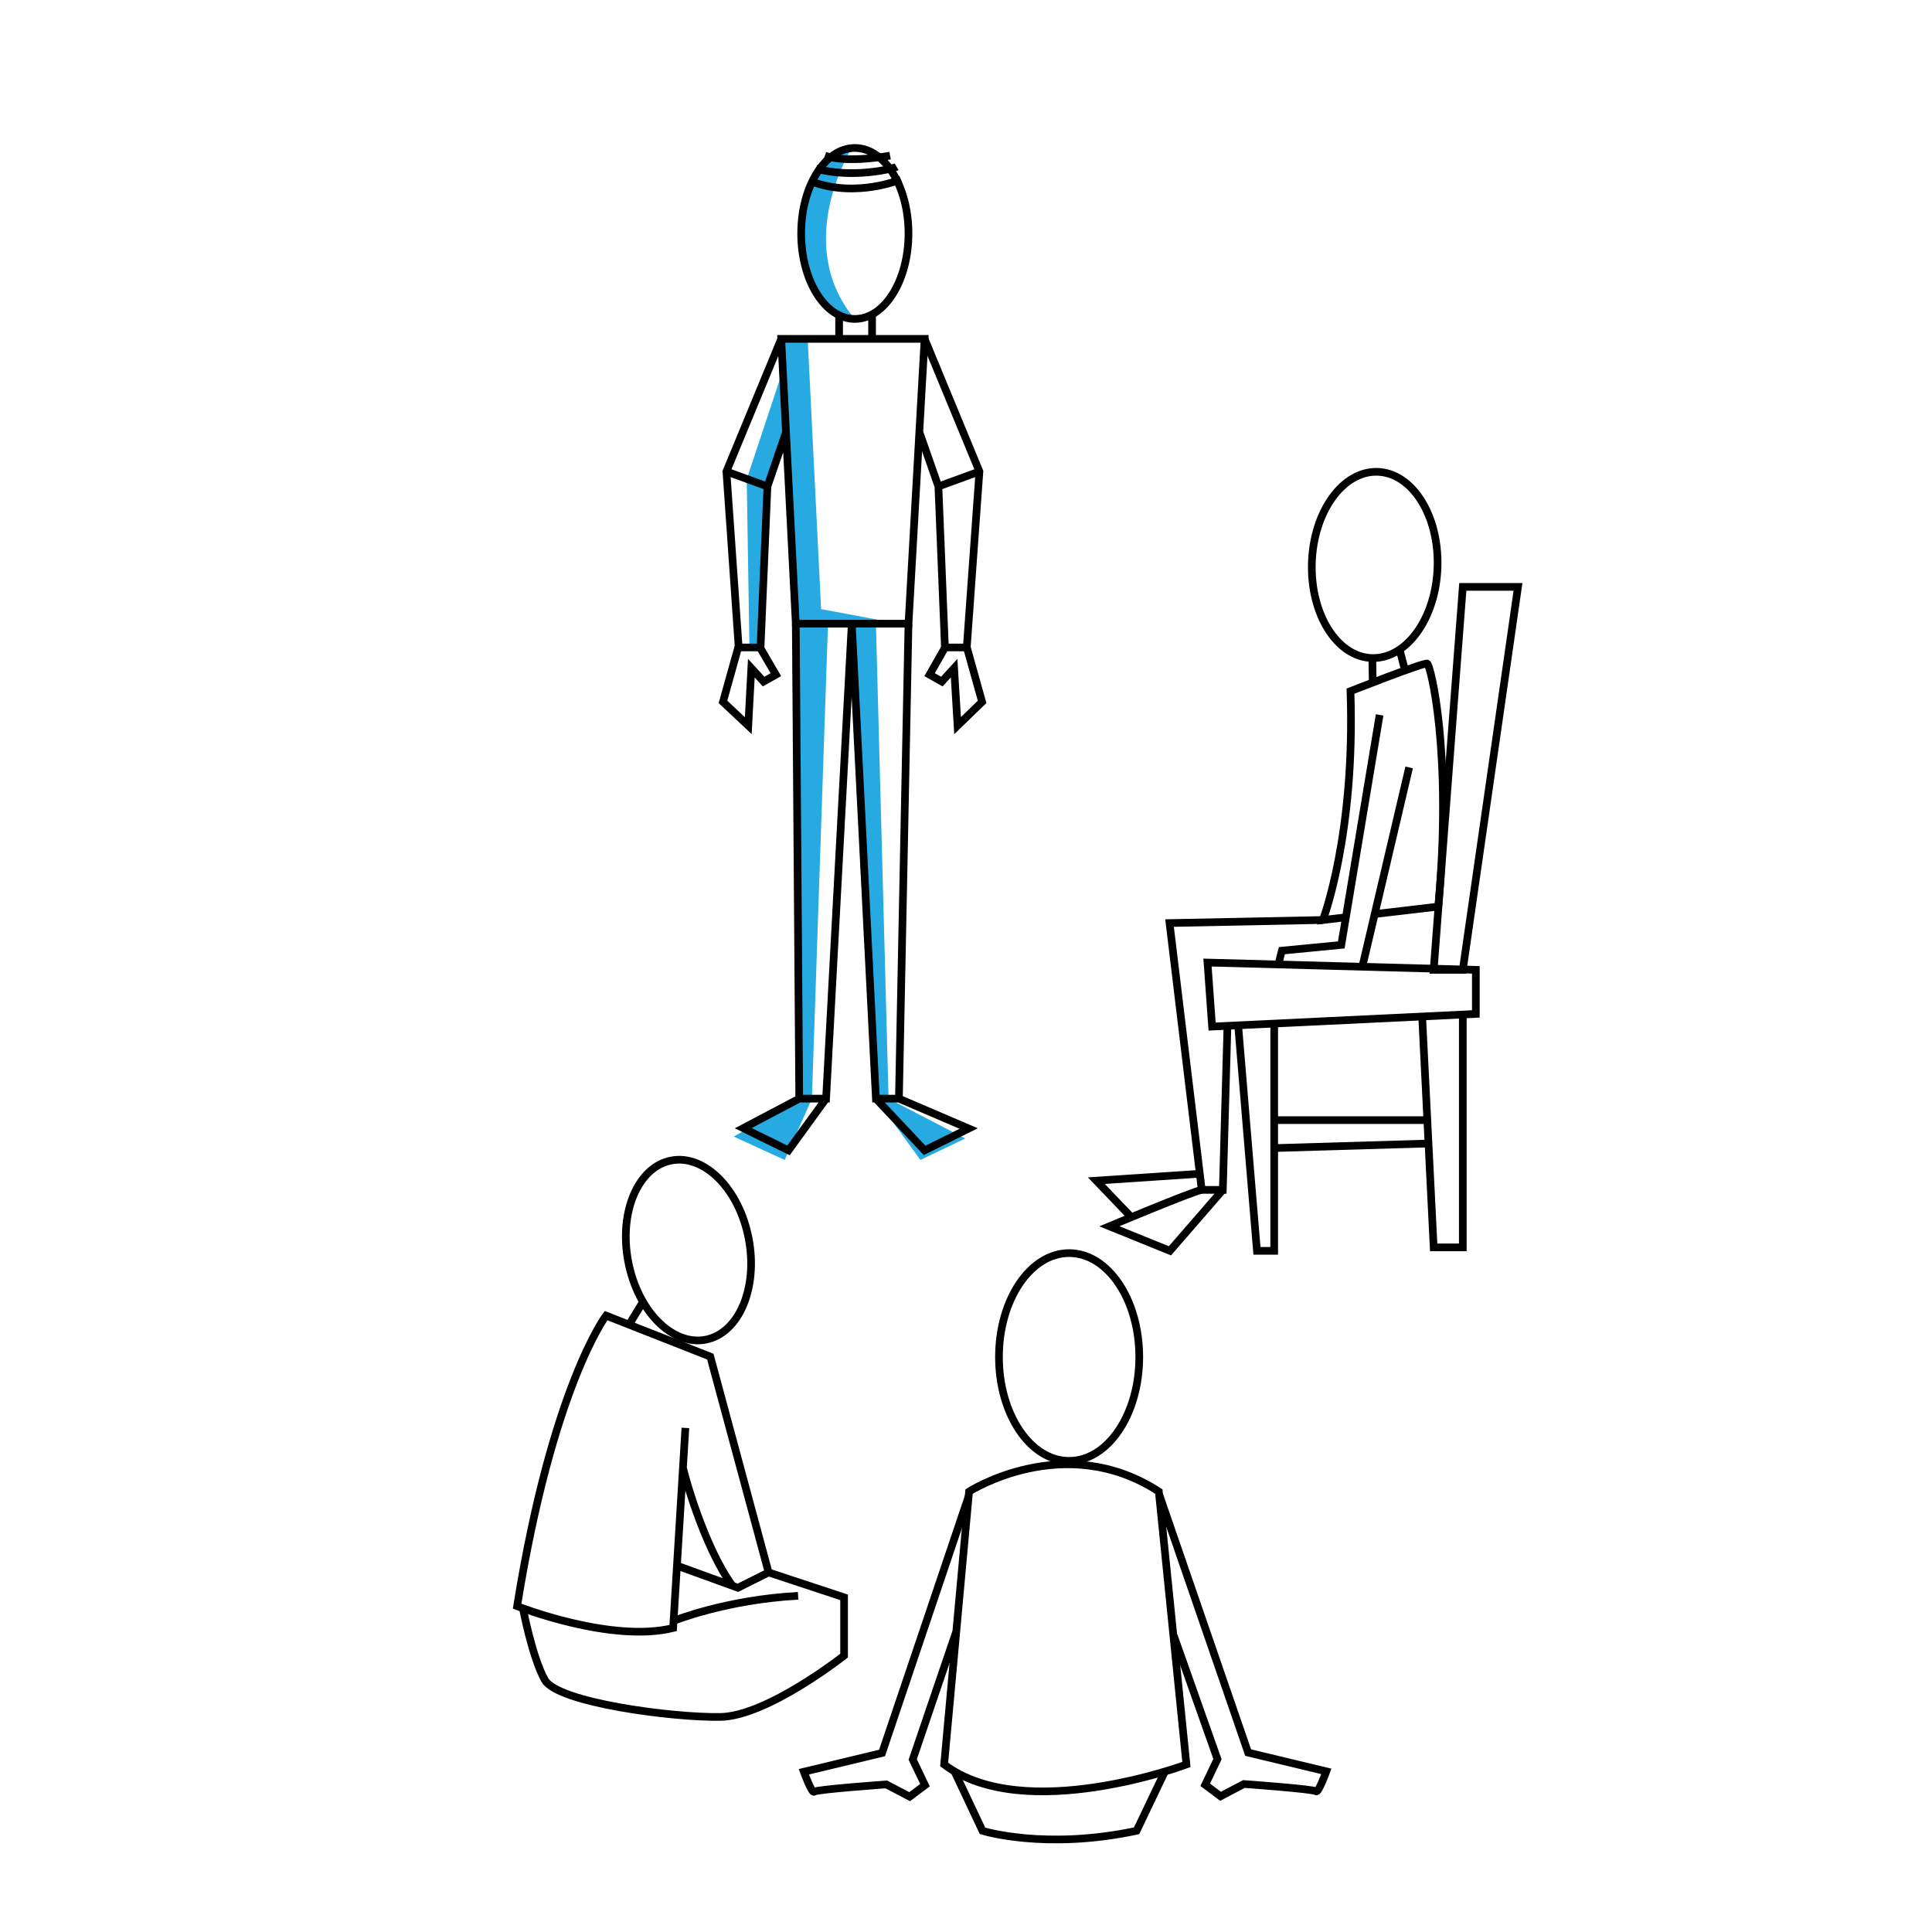 <svg version="1" xmlns="http://www.w3.org/2000/svg" width="504" height="504"><g fill="#27AAE1"><path d="M222.2 38.6s-15.6 24.9.7 44.5c0 0-13.5-1-13.9-21-.4-19.9 13.2-23.5 13.2-23.5zm-11.5 49.8l3.5 70.5 20.3 3.8H216l-4.2 123.9-7.1 16-13.3-6.1 17.4-9.9-1.2-123.9-3.8-74.3z"/><path d="M228.5 162.7l3.3 123.9 20 10.4-11.7 5.6-11.6-16-6.3-123.9zm-24.3-66l-9.4 28.3.7 43.8h2.7l2-41.9 4.8-14z"/></g><g fill="none" stroke="#000" stroke-width="2" stroke-miterlimit="10"><ellipse cx="223" cy="60.9" rx="14" ry="22.3"/><path d="M232.2 40.6s-11.1 2.1-17 0m18.7 2.9c-1 .6-11.7 3.1-21 .5m22.1 2.8s-11.5 4.9-23.2.6M227.5 82v6.4h-8.6v-6.2m22.3 6.2h-37.4l3.8 74.3H237zm-37.4 0L189.5 123l3.2 45.9h5.7l1.8-42 4.8-14"/><path d="M198.2 168.8l4.2 7.2-3.2 1.8-3.2-3.5-.8 15-6.6-6.2 4-14.3m7.6-41.9l-10.7-3.9m51.7-34.6l14.3 34.6-3.3 45.9h-5.7l-1.7-42-4.9-14"/><path d="M246.6 168.8l-4.1 7.2 3.2 1.8 3.2-3.5.9 15 6.4-6.2-4-14.3m-7.4-41.9l10.7-3.9M237 162.7l-2.5 123.9h-6l-6.3-123.9-6.7 123.9h-7l-.9-123.9m26.9 123.9l18.2 7.8-11.5 5.7-12.7-13.5m-13 0l-9.8 13.5-11.8-5.8 14.6-7.7"/><ellipse cx="278.9" cy="354" rx="18.3" ry="27.1"/><path d="M252.8 389.1s24.9-16 49.5 0l7.2 71.2s-42.3 15.8-63.2 0l6.5-71.2z"/><path d="M249 462.1l7.3 15.5s16.2 5.1 40.2 0l7.4-15.5m-51.2-71.8l-22.6 67-20.4 4.9s2.1 5.8 2.7 5.2c.6-.6 18.8-1.9 18.8-1.9l6.1 3.2 4-3-3.2-6.7 11.3-33.2m53-35.9l23.2 67.3 20.4 4.9s-2.1 5.8-2.7 5.2-18.8-1.9-18.8-1.9l-6.1 3.2-4-3 3.2-6.7-11.4-32.2"/><ellipse transform="rotate(-10.819 179.653 326.128)" cx="179.6" cy="326.1" rx="16" ry="23.8"/><path d="M167.8 339.5l-3.6 5.9m12.3 63l16 5.8 8-4-15.2-56.3-27.2-10.7s-14 18.5-23.2 75.8c0 0 24.5 9.7 40.7 5.7l3.2-52.2m-.6 10.4c0 .7 5.3 20.5 12.9 30.8"/><path d="M200.5 410.2l19.7 6.5v15.2s-20 15.8-32.3 16-42.5-3.7-45.8-9.7-5.7-18.7-5.7-18.7m39.4 3.3s13.7-5.5 32.4-6.5"/><ellipse transform="rotate(-88.297 358.647 147.328) scale(1)" cx="358.6" cy="147.3" rx="24.3" ry="16.4"/><path d="M366.4 174.4l-1.3-5m-7 8.7l-.1-6.5m1 66.8c7.9-.9 16.2-1.9 16.2-1.9 3.7-40.1-2-63.1-2.9-63.4-.9-.3-20 7.2-20 7.2 1.3 37.6-7.2 59.7-7.2 59.7s2.5-.3 6-.7"/><path d="M333.6 251.2c.4-1.7.8-3.2.8-3.2l15.5-1.5 10-60m7.7 13.7L355.2 253"/><path d="M320.2 267.8l-1.2 42.6h-5.5l-8.4-69.6 40-.8"/><path d="M319 310.4l-13.8 15.9-15.8-6.4s21.7-9.1 24.1-9.5m-18.4 7.1L286 308l27-1.8m83-153.1L381.6 253H374l7.6-99.9z"/><path d="M385 264.5l-68.8 3.3-1.2-16.7 70 1.9zm-52.6 3.3v58.5h-4.5l-4.9-58.8"/><path d="M371 265.2l3 60.2h7.6v-60.8m-9.1 27.6h-40.1m40.4 6.1l-40.4 1.2"/></g><path fill="none" d="M221.7 37.5c3.6.2 7.1.4 10.7.6-5.5 1.7-11.1 2.7-16.8 3 7.1.2 14.3.4 21.4.5-8.2 1.4-16.3 2.9-24.5 4.3h16.2c-6.3 1.7-12.6 3.3-18.9 5 5.3 0 10.7.1 16 .1-6.5 1.3-12.8 3.3-18.9 6.1 7.4-.3 14.8-.7 22.2-1-7.6 1.7-15.2 3.3-22.8 5 9.7 0 19.4.1 29 .1l-29.7 7.5c7.8-1 15.7-1 23.5.1-9.3 1.7-18.7 3.4-28 5l26.1 2.1c-6.2 1.8-12.6 3.1-19 4 7.9.5 15.9 1 23.8 1.4-12.3 1.2-24.5 3.4-36.4 6.5 10.3.7 20.7.9 31 .7-10.2 2.4-20.3 4.7-30.5 7.1 10.2-.3 20.3-.6 30.5-1-10.6 2.6-21.2 5.3-31.8 7.9 10.8-.6 21.6-1.1 32.5-1.7-11.6.8-23.2 3.2-34.1 7.2 8.8-.4 17.6-.9 26.4-1.3-10.8 2.3-21.4 5.3-31.7 9 11.8.1 23.6.1 35.3.2-11.8 0-23.7 2.2-34.8 6.3 13.8-.5 27.5-1 41.3-1.5-11.4.6-22.6 3.3-33 7.8 14.8-.8 29.5-1.6 44.3-2.4-18.6 3.2-37.1 7.1-55.4 11.8 12.6.8 25.3.9 37.9.2-14 .9-27.8 3.9-40.9 9l46.6.6c-14.8 1.8-29.5 4.8-43.8 9 18.8-1.1 37.7-1.6 56.5-1.4-20.1 2.8-40.2 5.7-60.3 8.5 15.7 1 31.4 1.1 47.1.6-19.1 1.7-38.1 3.4-57.2 5.1 20.9 3.2 42.1 2.9 63.2 2.6-11.6 1.1-23.2 3.5-34.3 7.2 15.6.8 31.3 1 47 .5-22.3 5.6-45.7 2.3-68.7 3.5-3.4.2-7.2.7-9.2 3.4 20.9 1.1 41.7 2.2 62.6 3.2-9.2 1.7-18.4 3.9-27.4 6.7 11.5 2.5 23.3 3.5 35 2.9-12 1.2-23.8 3.5-35.3 7 8.2 2.3 16.7 3.2 25.2 2.7-7.3.8-14.5 2.6-21.2 5.4 8.6 2 17.4 3.2 26.2 3.5-6.4.6-12.8 2.4-18.6 5.2 7 .9 13.9 1.8 20.9 2.8-10-.3-20 3.4-27.3 10.2 9.8 2 19.8 2.6 29.8 1.9-8.9.1-17.9 1.9-26.1 5.4 9.3.5 18.7.9 28 1.4-9.3 2.9-18.1 6.9-26.4 12 11.3.3 22.6.6 33.8.9-13.8-.1-28.1-.1-41 5 12.5 1.3 25.1 1.1 37.5-.4-11.5.9-22.8 4.1-32.9 9.5 12.4-.1 24.8-.1 37.2-.2-14.1 2.6-28.3 5.3-42.4 7.9l39.9-1.2c-20.2 1.6-40.3 4.5-60.1 8.6 18.6.5 37.2-.4 55.7-2.6-9.9 1.1-19.7 2.8-29.3 5.2-2.9.7-6.3 1.9-7.2 4.8 21.6 1.5 43.4.2 64.7-3.8-24.8 1.7-54.6 5.1-79.4 5.8 15.5-1.6 36-5.3 51.5-6.9-12.6 1.5-25.1 2.9-37.7 4.4 19.5-2.3 39.1-4.6 58.6-7-14.1 1.5-28 4.7-41.3 9.6 10.6.9 21.2 1.1 31.8.8-6.2 1.4-12.3 2.9-18.5 4.3 5.5.8 11.3-.7 15.7-4.1"/></svg>